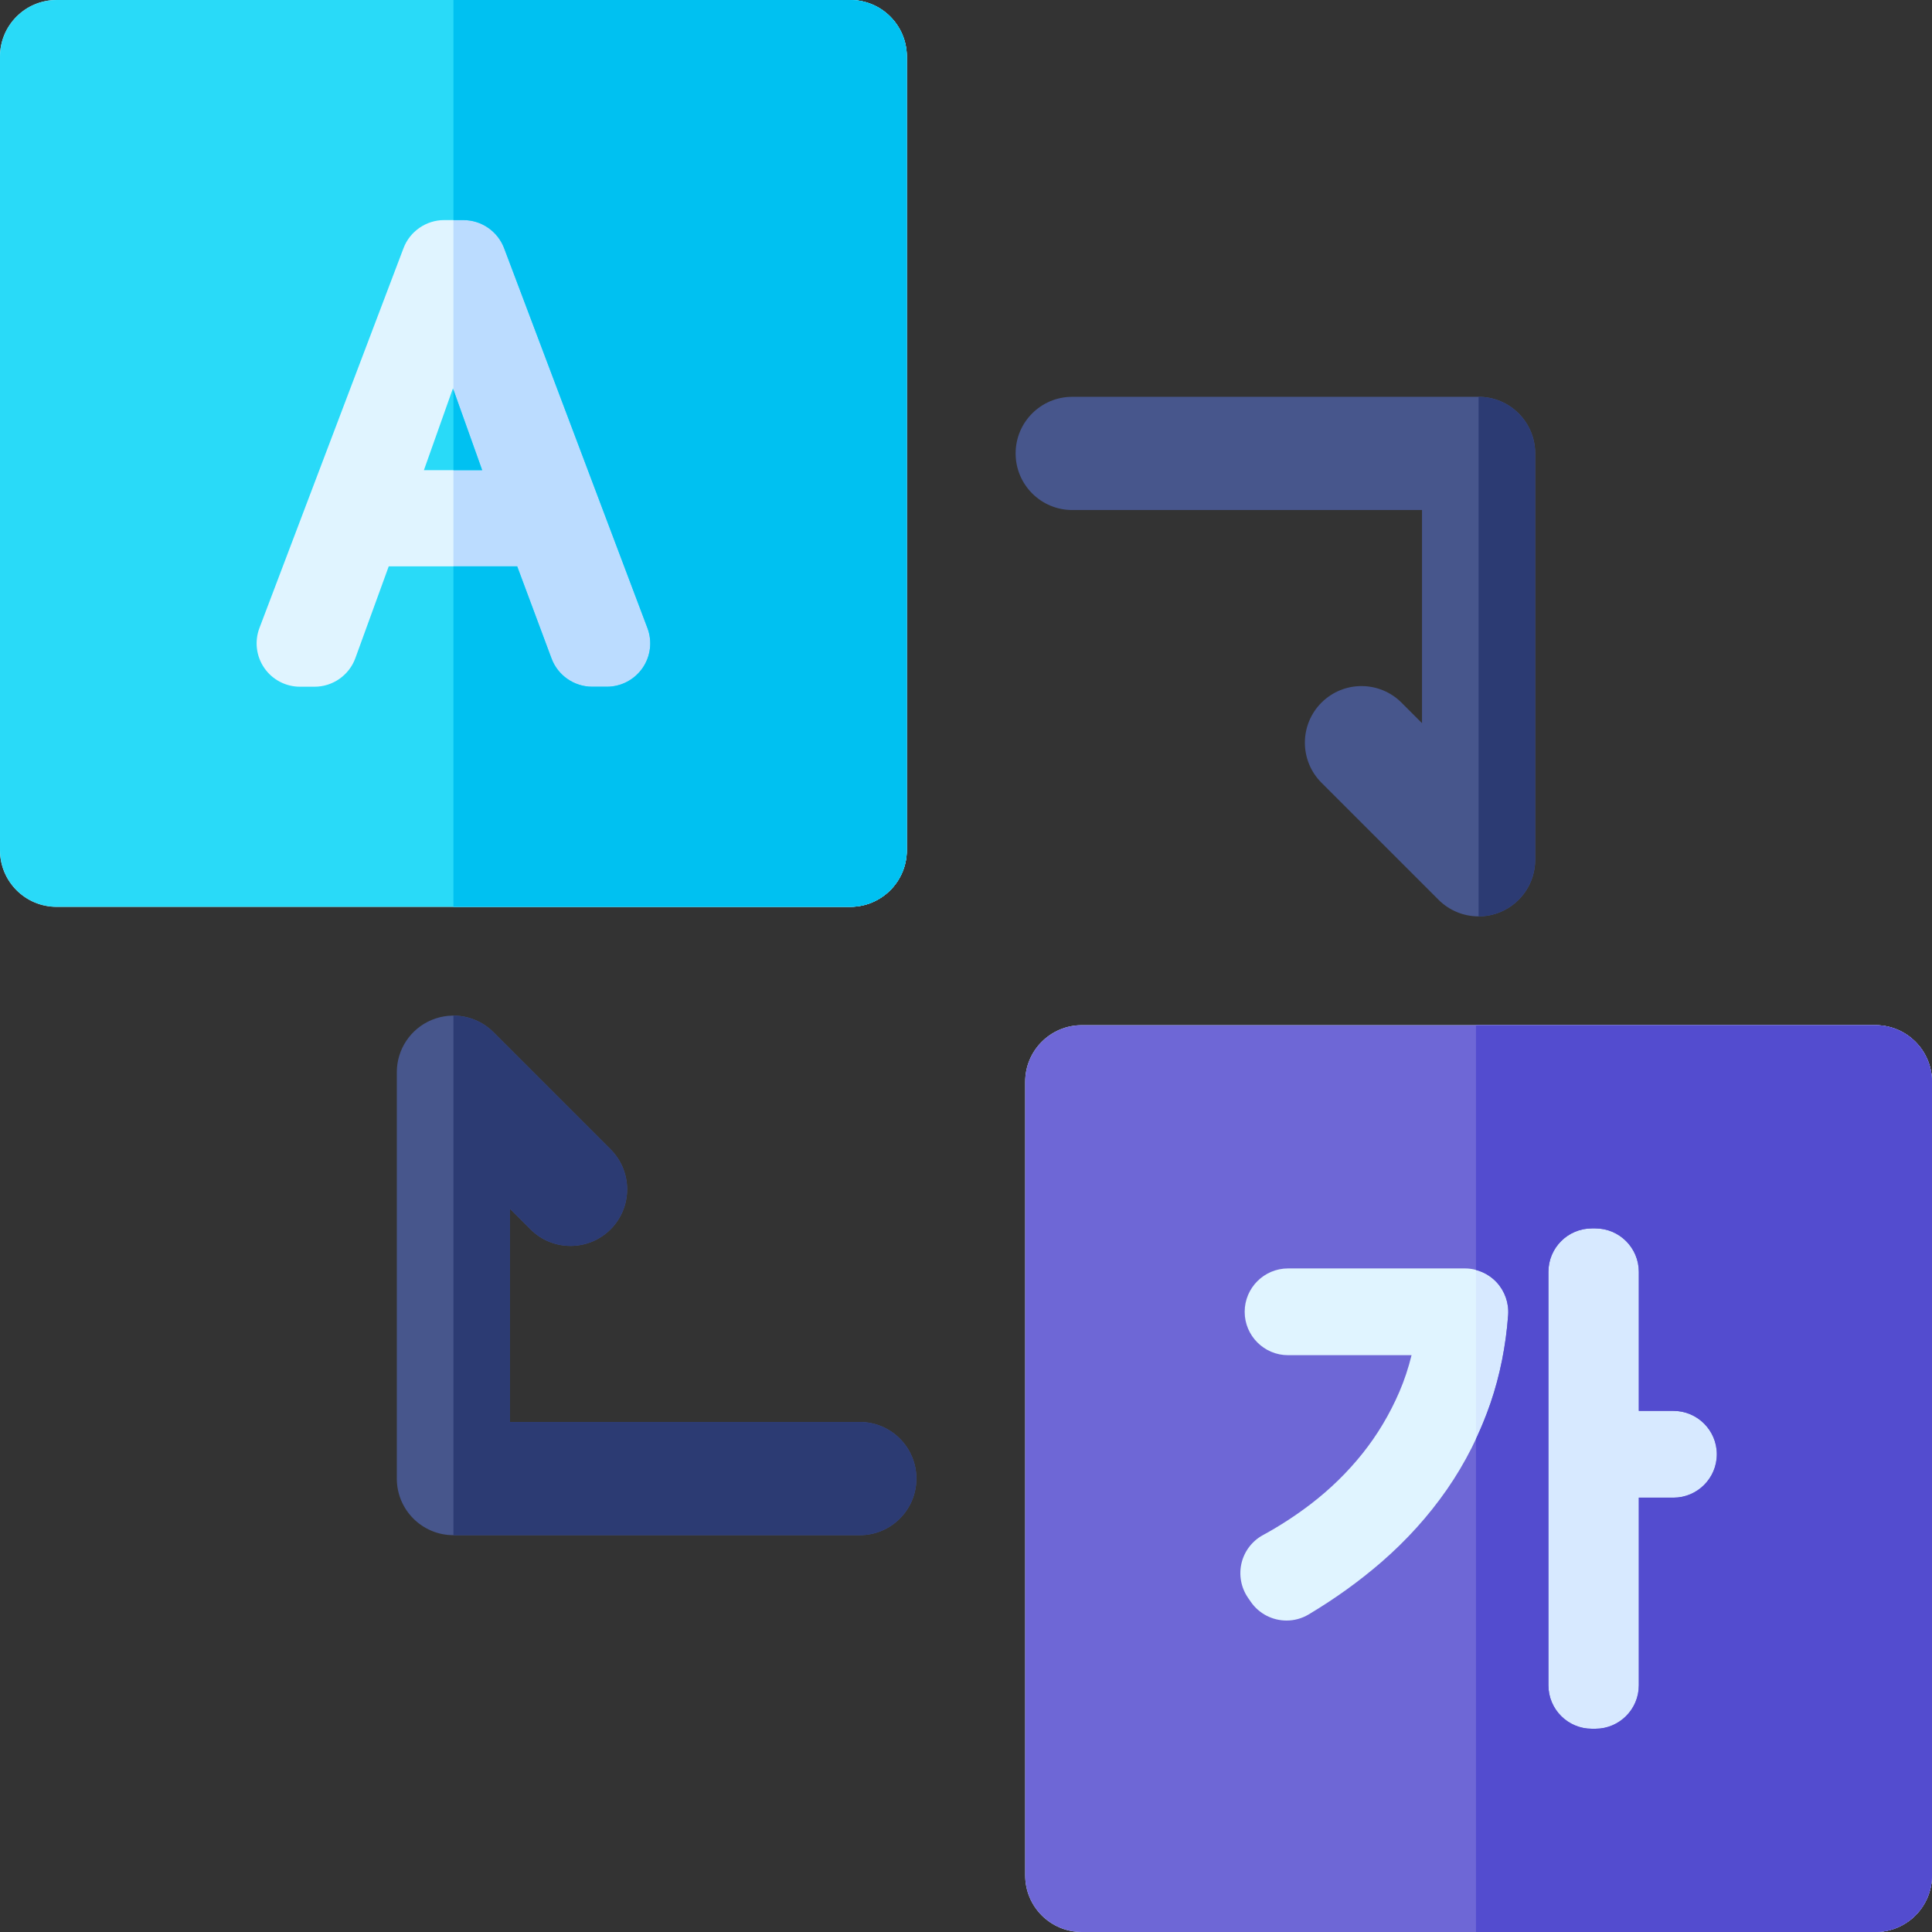 <svg height="512pt" viewBox="0 0 512 512" width="512pt" xmlns="http://www.w3.org/2000/svg"><rect x="0" y="0" width="512" height="512" fill="#333333" stroke="none"/><path d="m227.855 406.84h-107.695c-8.285 0-15-6.715-15-15v-107.695c0-6.066 3.652-11.535 9.258-13.855 5.605-2.32 12.059-1.039 16.348 3.25l31.035 31.035c5.859 5.859 5.859 15.355 0 21.215-5.855 5.855-15.355 5.855-21.211 0l-5.43-5.43v56.48h92.695c8.281 0 15 6.719 15 15 0 8.285-6.715 15-15 15zm0 0" fill="#47568c"/><path d="m227.855 376.84h-92.695v-56.48l5.43 5.43c5.855 5.855 15.352 5.855 21.211 0 5.859-5.859 5.859-15.355 0-21.215l-31.035-31.035c-2.867-2.867-6.703-4.383-10.602-4.383v137.688h107.691c8.285 0 15-6.719 15-15 0-8.285-6.715-15.004-15-15.004zm0 0" fill="#2c3b73"/><path d="m391.844 242.855c-3.902 0-7.738-1.527-10.609-4.395l-31.035-31.035c-5.855-5.859-5.855-15.355 0-21.215 5.859-5.855 15.355-5.855 21.215 0l5.43 5.43v-56.48h-92.695c-8.285 0-15-6.719-15-15 0-8.285 6.715-15 15-15h107.695c8.281 0 15 6.715 15 15v107.695c0 6.066-3.656 11.535-9.262 13.855-1.855.77-3.805 1.145-5.738 1.145zm0 0" fill="#47568c"/><path d="m397.582 241.711c5.605-2.32 9.258-7.789 9.258-13.855v-107.695c0-8.285-6.715-15-15-15v137.695h.004c1.934 0 3.883-.375 5.738-1.145zm0 0" fill="#2c3b73"/><path d="m497 271.684h-210.316c-8.285 0-15 6.715-15 15v210.316c0 8.285 6.715 15 15 15h210.316c8.285 0 15-6.715 15-15v-210.316c0-8.285-6.715-15-15-15zm0 0" fill="#e0f4ff"/><path d="m497 271.684h-105.848v240.316h105.848c8.285 0 15-6.715 15-15v-210.316c0-8.285-6.715-15-15-15zm0 0" fill="#d7e9ff"/><path d="m497 271.684h-210.316c-8.285 0-15 6.715-15 15v210.316c0 8.285 6.715 15 15 15h210.316c8.285 0 15-6.715 15-15v-210.316c0-8.285-6.715-15-15-15zm-97.324 76.84c-.609 8.176-2.176 15.992-4.652 23.238-2.82 8.238-6.727 15.98-11.609 23.012-4.84 6.965-10.668 13.422-17.32 19.191-5.848 5.062-12.34 9.738-19.305 13.887-1.824 1.086-3.84 1.609-5.84 1.609-3.676 0-7.289-1.766-9.504-5l-.727-1.059c-1.836-2.68-2.453-6.027-1.695-9.188.754-3.148 2.82-5.844 5.66-7.391 4.43-2.41 8.703-5.188 12.703-8.25 5.141-3.938 9.754-8.449 13.715-13.414 3.922-4.914 7.199-10.402 9.742-16.309 1.324-3.074 2.402-6.324 3.23-9.711h-32.727c-6.34 0-11.496-5.156-11.496-11.496 0-6.34 5.156-11.496 11.496-11.496h46.855c3.188 0 6.258 1.34 8.426 3.676 2.172 2.34 3.281 5.512 3.047 8.699zm43.805 48.371h-9.18v49.746c0 6.34-5.156 11.496-11.496 11.496h-.957c-6.34 0-11.496-5.156-11.496-11.496v-109.602c0-6.34 5.156-11.496 11.496-11.496h.957c6.34 0 11.496 5.156 11.496 11.496v36.863h9.18c6.336 0 11.496 5.156 11.496 11.496 0 6.34-5.16 11.496-11.496 11.496zm0 0" fill="#6e67d6"/><path d="m497 271.684h-105.848v64.871c2.078.555 3.992 1.672 5.477 3.27 2.172 2.344 3.281 5.512 3.047 8.699-.609 8.176-2.176 15.996-4.652 23.238-1.121 3.27-2.418 6.457-3.871 9.559v130.68h105.848c8.285 0 15-6.715 15-15v-210.316c0-8.285-6.715-15-15-15zm-53.52 125.211h-9.18v49.746c0 6.34-5.156 11.496-11.496 11.496h-.957c-6.34 0-11.496-5.156-11.496-11.496v-109.602c0-6.34 5.156-11.496 11.496-11.496h.957c6.34 0 11.496 5.156 11.496 11.496v36.863h9.18c6.336 0 11.496 5.156 11.496 11.496 0 6.34-5.16 11.496-11.496 11.496zm0 0" fill="#534ccf"/><path d="m225.316 0h-210.316c-8.285 0-15 6.715-15 15v210.316c0 8.285 6.715 15 15 15h210.316c8.285 0 15-6.715 15-15v-210.316c0-8.285-6.715-15-15-15zm0 0" fill="#e0f4ff"/><path d="m240.316 225.316v-210.316c0-8.285-6.715-15-15-15h-105.152v240.316h105.152c8.285 0 15-6.715 15-15zm0 0" fill="#bbdcff"/><path d="m112.34 124.602h15.441l-7.746-21.691c-2.516 7.113-5.27 14.898-7.695 21.691zm0 0" fill="#29daf8"/><path d="m225.316 0h-210.316c-8.285 0-15 6.715-15 15v210.316c0 8.285 6.715 15 15 15h210.316c8.285 0 15-6.715 15-15v-210.316c0-8.285-6.715-15-15-15zm-55.039 177.035c-2.145 3.102-5.676 4.953-9.449 4.953h-3.898c-4.773 0-9.102-3.004-10.766-7.477l-9.105-24.426h-34.039l-8.852 24.34c-1.648 4.523-5.984 7.562-10.801 7.562h-3.871c-3.773 0-7.309-1.855-9.453-4.961-2.145-3.105-2.629-7.07-1.289-10.598l38.191-100.688c1.684-4.434 6-7.414 10.742-7.414h5.152c4.75 0 9.07 2.988 10.75 7.434l37.984 100.684c1.336 3.527.852 7.484-1.297 10.59zm0 0" fill="#29daf8"/><g fill="#00c1f1"><path d="m120.164 103.273v21.328h7.617zm0 0"/><path d="m225.316 0h-105.152v58.328h2.676c4.754 0 9.07 2.988 10.75 7.434l37.988 100.684c1.328 3.527.848 7.484-1.301 10.59-2.145 3.102-5.68 4.953-9.449 4.953h-3.898c-4.773 0-9.102-3.004-10.766-7.477l-9.105-24.426h-16.898v90.23h105.156c8.285 0 15-6.715 15-15v-210.316c0-8.285-6.715-15-15-15zm0 0"/></g></svg>